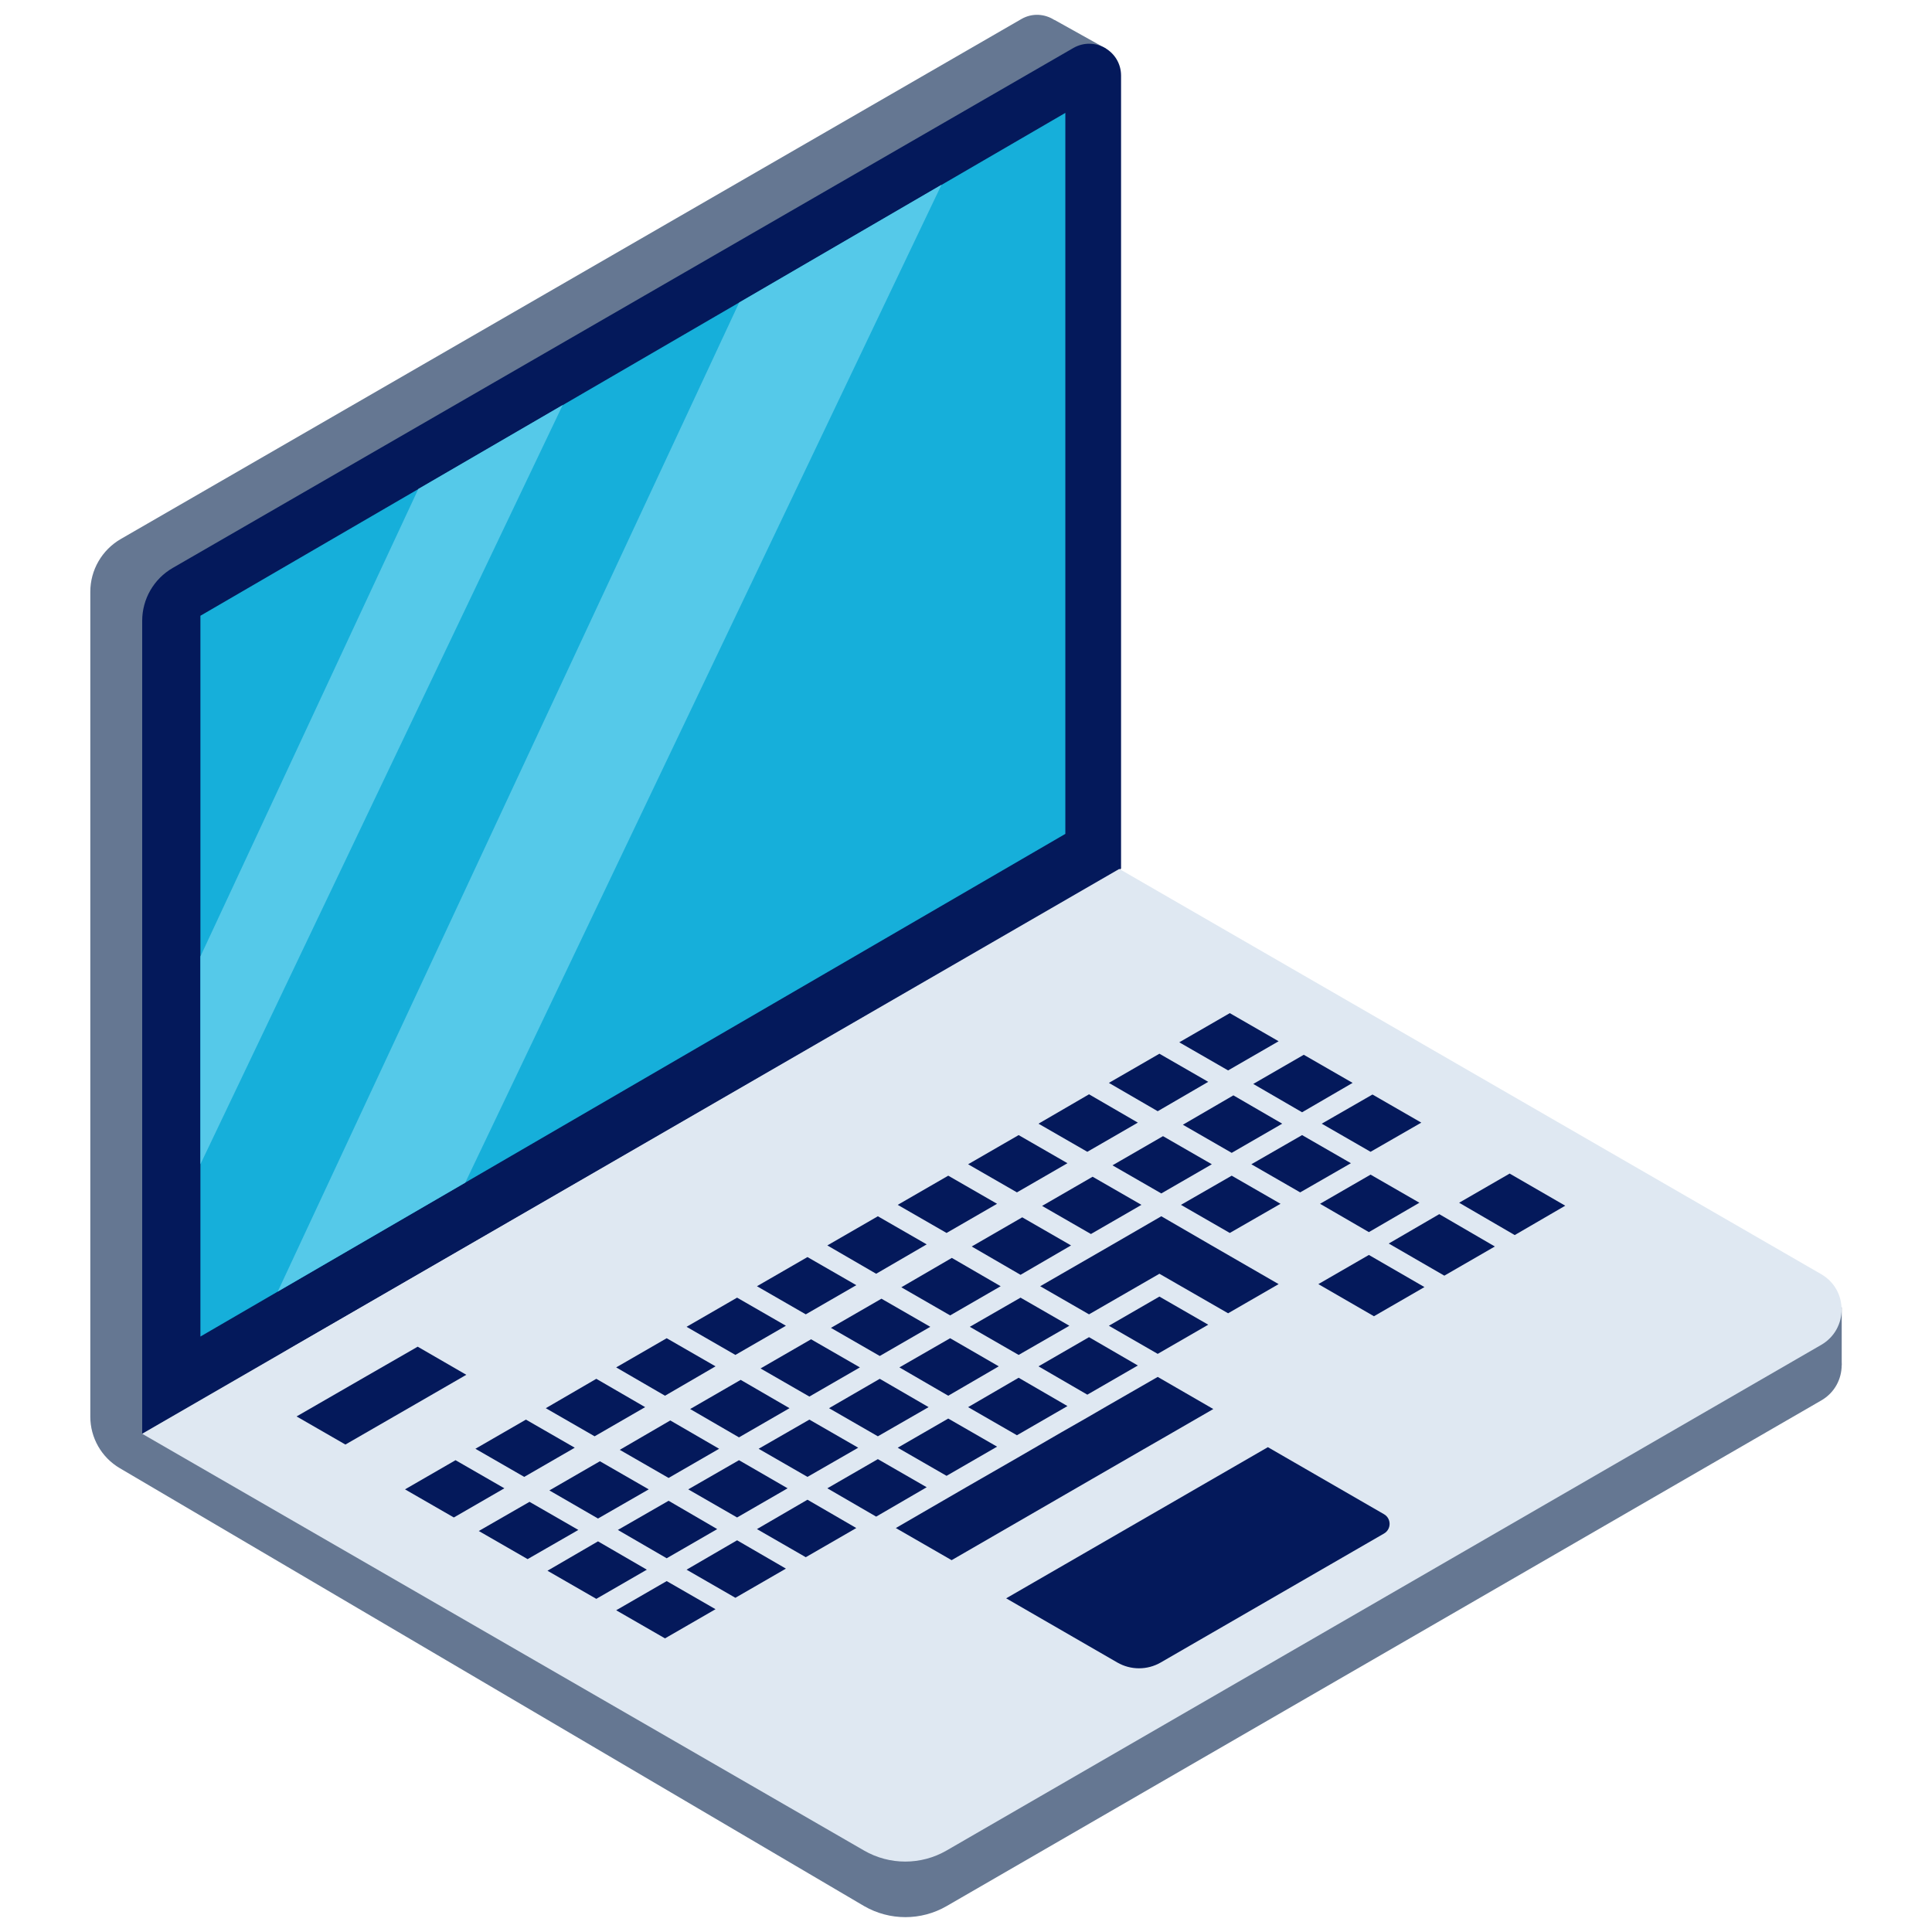 <svg xmlns="http://www.w3.org/2000/svg" xmlns:xlink="http://www.w3.org/1999/xlink" version="1.1" width="256" height="256" viewBox="0 0 256 256" xml:space="preserve">
<desc>Created with Fabric.js 1.7.22</desc>
<defs>
</defs>
<g transform="translate(128 128) scale(0.72 0.72)" style="">
	<g style="stroke: none; stroke-width: 0; stroke-dasharray: none; stroke-linecap: butt; stroke-linejoin: miter; stroke-miterlimit: 10; fill: none; fill-rule: nonzero; opacity: 1;" transform="translate(-175.05 -175.05) scale(3.89 3.89)" >
	<path d="M 85.463 62.208 L 52.257 43.037 L 7.921 65.713 l -0.774 -2.017 l 41.178 -23.774 c 0.962 -0.555 1.555 -1.582 1.555 -2.693 V 2.765 l 0.531 0.164 l 1.222 -1.325 l -2.445 -1.363 l -0.002 0.006 c -0.448 -0.289 -1.041 -0.35 -1.568 -0.046 L 5.014 24.799 c -0.893 0.516 -1.443 1.468 -1.443 2.499 v 35.578 v 3.443 c 0 1.002 0.53 1.93 1.394 2.438 l 35.216 20.719 c 1.208 0.697 2.697 0.697 3.904 -0.001 l 41.378 -23.922 c 0.641 -0.371 0.963 -1.018 0.965 -1.666 C 86.431 63.236 86.109 62.582 85.463 62.208 z" style="stroke: none; stroke-width: 1; stroke-dasharray: none; stroke-linecap: butt; stroke-linejoin: miter; stroke-miterlimit: 10; fill: rgb(101,119,146); fill-rule: nonzero; opacity: 1;" transform=" matrix(1 0 0 1 0 0) " stroke-linecap="round" />
	<polygon points="86.43,61.15 83.25,61.15 83.43,64.38 86.43,63.89 " style="stroke: none; stroke-width: 1; stroke-dasharray: none; stroke-linecap: butt; stroke-linejoin: miter; stroke-miterlimit: 10; fill: rgb(101,119,146); fill-rule: nonzero; opacity: 1;" transform="  matrix(1 0 0 1 0 0) "/>
	<path d="M 52.336 40.394 L 6.026 67.131 V 28.669 c 0 -1.031 0.55 -1.984 1.443 -2.5 L 50.074 1.572 c 1.005 -0.58 2.262 0.145 2.262 1.306 V 40.394 z" style="stroke: none; stroke-width: 1; stroke-dasharray: none; stroke-linecap: butt; stroke-linejoin: miter; stroke-miterlimit: 10; fill: rgb(4,25,91); fill-rule: nonzero; opacity: 1;" transform=" matrix(1 0 0 1 0 0) " stroke-linecap="round" />
	<polygon points="49.7,4.64 8.78,28.43 8.78,62.53 49.7,38.75 " style="stroke: none; stroke-width: 1; stroke-dasharray: none; stroke-linecap: butt; stroke-linejoin: miter; stroke-miterlimit: 10; fill: rgb(22,175,218); fill-rule: nonzero; opacity: 1;" transform="  matrix(1 0 0 1 0 0) "/>
	<polygon points="19.09,22.43 8.78,44.55 8.78,54.38 25.92,18.46 " style="stroke: none; stroke-width: 1; stroke-dasharray: none; stroke-linecap: butt; stroke-linejoin: miter; stroke-miterlimit: 10; fill: rgb(85,201,233); fill-rule: nonzero; opacity: 1;" transform="  matrix(1 0 0 1 0 0) "/>
	<polygon points="34.27,13.61 12.44,60.4 21.31,55.25 43.84,8.04 " style="stroke: none; stroke-width: 1; stroke-dasharray: none; stroke-linecap: butt; stroke-linejoin: miter; stroke-miterlimit: 10; fill: rgb(85,201,233); fill-rule: nonzero; opacity: 1;" transform="  matrix(1 0 0 1 0 0) "/>
	<path d="M 85.459 62.925 L 44.081 86.846 c -1.208 0.698 -2.696 0.699 -3.904 0.001 L 6.026 67.131 l 46.226 -26.724 l 33.206 19.172 C 86.746 60.322 86.747 62.181 85.459 62.925 z" style="stroke: none; stroke-width: 1; stroke-dasharray: none; stroke-linecap: butt; stroke-linejoin: miter; stroke-miterlimit: 10; fill: rgb(223,232,242); fill-rule: nonzero; opacity: 1;" transform=" matrix(1 0 0 1 0 0) " stroke-linecap="round" />
	<polygon points="58.59,50.58 60.9,51.92 63.29,50.53 60.98,49.2 " style="stroke: none; stroke-width: 1; stroke-dasharray: none; stroke-linecap: butt; stroke-linejoin: miter; stroke-miterlimit: 10; fill: rgb(4,25,91); fill-rule: nonzero; opacity: 1;" transform="  matrix(1 0 0 1 0 0) "/>
	<polygon points="66.45,56.2 64.14,54.87 61.75,56.25 64.06,57.59 " style="stroke: none; stroke-width: 1; stroke-dasharray: none; stroke-linecap: butt; stroke-linejoin: miter; stroke-miterlimit: 10; fill: rgb(4,25,91); fill-rule: nonzero; opacity: 1;" transform="  matrix(1 0 0 1 0 0) "/>
	<polygon points="56.46,61.97 54.15,60.64 51.76,62.02 54.07,63.35 " style="stroke: none; stroke-width: 1; stroke-dasharray: none; stroke-linecap: butt; stroke-linejoin: miter; stroke-miterlimit: 10; fill: rgb(4,25,91); fill-rule: nonzero; opacity: 1;" transform="  matrix(1 0 0 1 0 0) "/>
	<polygon points="45.27,58.27 47.58,59.61 49.97,58.22 47.66,56.89 " style="stroke: none; stroke-width: 1; stroke-dasharray: none; stroke-linecap: butt; stroke-linejoin: miter; stroke-miterlimit: 10; fill: rgb(4,25,91); fill-rule: nonzero; opacity: 1;" transform="  matrix(1 0 0 1 0 0) "/>
	<polygon points="31.95,65.96 34.26,67.3 36.65,65.92 34.34,64.58 " style="stroke: none; stroke-width: 1; stroke-dasharray: none; stroke-linecap: butt; stroke-linejoin: miter; stroke-miterlimit: 10; fill: rgb(4,25,91); fill-rule: nonzero; opacity: 1;" transform="  matrix(1 0 0 1 0 0) "/>
	<polygon points="38.61,62.12 40.92,63.45 43.31,62.07 41,60.74 " style="stroke: none; stroke-width: 1; stroke-dasharray: none; stroke-linecap: butt; stroke-linejoin: miter; stroke-miterlimit: 10; fill: rgb(4,25,91); fill-rule: nonzero; opacity: 1;" transform="  matrix(1 0 0 1 0 0) "/>
	<polygon points="35.28,64.04 37.59,65.37 39.98,63.99 37.67,62.66 " style="stroke: none; stroke-width: 1; stroke-dasharray: none; stroke-linecap: butt; stroke-linejoin: miter; stroke-miterlimit: 10; fill: rgb(4,25,91); fill-rule: nonzero; opacity: 1;" transform="  matrix(1 0 0 1 0 0) "/>
	<polygon points="28.62,67.89 30.93,69.22 33.32,67.84 31.01,66.5 " style="stroke: none; stroke-width: 1; stroke-dasharray: none; stroke-linecap: butt; stroke-linejoin: miter; stroke-miterlimit: 10; fill: rgb(4,25,91); fill-rule: nonzero; opacity: 1;" transform="  matrix(1 0 0 1 0 0) "/>
	<polygon points="25.29,69.81 27.59,71.14 29.99,69.76 27.68,68.43 " style="stroke: none; stroke-width: 1; stroke-dasharray: none; stroke-linecap: butt; stroke-linejoin: miter; stroke-miterlimit: 10; fill: rgb(4,25,91); fill-rule: nonzero; opacity: 1;" transform="  matrix(1 0 0 1 0 0) "/>
	<polygon points="55.26,52.51 57.57,53.84 59.96,52.46 57.65,51.12 " style="stroke: none; stroke-width: 1; stroke-dasharray: none; stroke-linecap: butt; stroke-linejoin: miter; stroke-miterlimit: 10; fill: rgb(4,25,91); fill-rule: nonzero; opacity: 1;" transform="  matrix(1 0 0 1 0 0) "/>
	<polygon points="51.93,54.43 54.24,55.76 56.63,54.38 54.32,53.05 " style="stroke: none; stroke-width: 1; stroke-dasharray: none; stroke-linecap: butt; stroke-linejoin: miter; stroke-miterlimit: 10; fill: rgb(4,25,91); fill-rule: nonzero; opacity: 1;" transform="  matrix(1 0 0 1 0 0) "/>
	<polygon points="50.91,57.68 53.3,56.3 50.99,54.97 48.6,56.35 " style="stroke: none; stroke-width: 1; stroke-dasharray: none; stroke-linecap: butt; stroke-linejoin: miter; stroke-miterlimit: 10; fill: rgb(4,25,91); fill-rule: nonzero; opacity: 1;" transform="  matrix(1 0 0 1 0 0) "/>
	<polygon points="41.94,60.2 44.25,61.53 46.64,60.15 44.33,58.81 " style="stroke: none; stroke-width: 1; stroke-dasharray: none; stroke-linecap: butt; stroke-linejoin: miter; stroke-miterlimit: 10; fill: rgb(4,25,91); fill-rule: nonzero; opacity: 1;" transform="  matrix(1 0 0 1 0 0) "/>
	<polygon points="53.13,63.9 50.82,62.56 48.43,63.94 50.74,65.28 " style="stroke: none; stroke-width: 1; stroke-dasharray: none; stroke-linecap: butt; stroke-linejoin: miter; stroke-miterlimit: 10; fill: rgb(4,25,91); fill-rule: nonzero; opacity: 1;" transform="  matrix(1 0 0 1 0 0) "/>
	<polygon points="58.5,54.38 60.81,55.71 63.21,54.33 60.9,53 " style="stroke: none; stroke-width: 1; stroke-dasharray: none; stroke-linecap: butt; stroke-linejoin: miter; stroke-miterlimit: 10; fill: rgb(4,25,91); fill-rule: nonzero; opacity: 1;" transform="  matrix(1 0 0 1 0 0) "/>
	<polygon points="36.56,69.71 34.26,68.38 31.86,69.76 34.17,71.09 " style="stroke: none; stroke-width: 1; stroke-dasharray: none; stroke-linecap: butt; stroke-linejoin: miter; stroke-miterlimit: 10; fill: rgb(4,25,91); fill-rule: nonzero; opacity: 1;" transform="  matrix(1 0 0 1 0 0) "/>
	<polygon points="21.95,71.73 24.26,73.06 26.66,71.68 24.35,70.35 " style="stroke: none; stroke-width: 1; stroke-dasharray: none; stroke-linecap: butt; stroke-linejoin: miter; stroke-miterlimit: 10; fill: rgb(4,25,91); fill-rule: nonzero; opacity: 1;" transform="  matrix(1 0 0 1 0 0) "/>
	<polygon points="28.53,71.68 30.84,73.02 33.23,71.64 30.93,70.3 " style="stroke: none; stroke-width: 1; stroke-dasharray: none; stroke-linecap: butt; stroke-linejoin: miter; stroke-miterlimit: 10; fill: rgb(4,25,91); fill-rule: nonzero; opacity: 1;" transform="  matrix(1 0 0 1 0 0) "/>
	<polygon points="66.54,52.41 64.23,51.08 61.83,52.46 64.14,53.79 " style="stroke: none; stroke-width: 1; stroke-dasharray: none; stroke-linecap: butt; stroke-linejoin: miter; stroke-miterlimit: 10; fill: rgb(4,25,91); fill-rule: nonzero; opacity: 1;" transform="  matrix(1 0 0 1 0 0) "/>
	<polygon points="55.17,56.3 57.48,57.63 59.88,56.25 57.57,54.92 " style="stroke: none; stroke-width: 1; stroke-dasharray: none; stroke-linecap: butt; stroke-linejoin: miter; stroke-miterlimit: 10; fill: rgb(4,25,91); fill-rule: nonzero; opacity: 1;" transform="  matrix(1 0 0 1 0 0) "/>
	<polygon points="49.8,65.82 47.49,64.48 45.1,65.87 47.41,67.2 " style="stroke: none; stroke-width: 1; stroke-dasharray: none; stroke-linecap: butt; stroke-linejoin: miter; stroke-miterlimit: 10; fill: rgb(4,25,91); fill-rule: nonzero; opacity: 1;" transform="  matrix(1 0 0 1 0 0) "/>
	<polygon points="39.81,71.59 37.5,70.25 35.11,71.64 37.42,72.97 " style="stroke: none; stroke-width: 1; stroke-dasharray: none; stroke-linecap: butt; stroke-linejoin: miter; stroke-miterlimit: 10; fill: rgb(4,25,91); fill-rule: nonzero; opacity: 1;" transform="  matrix(1 0 0 1 0 0) "/>
	<polygon points="46.47,67.74 44.16,66.41 41.77,67.79 44.08,69.12 " style="stroke: none; stroke-width: 1; stroke-dasharray: none; stroke-linecap: butt; stroke-linejoin: miter; stroke-miterlimit: 10; fill: rgb(4,25,91); fill-rule: nonzero; opacity: 1;" transform="  matrix(1 0 0 1 0 0) "/>
	<polygon points="35.19,67.84 37.5,69.17 39.9,67.79 37.59,66.46 " style="stroke: none; stroke-width: 1; stroke-dasharray: none; stroke-linecap: butt; stroke-linejoin: miter; stroke-miterlimit: 10; fill: rgb(4,25,91); fill-rule: nonzero; opacity: 1;" transform="  matrix(1 0 0 1 0 0) "/>
	<polygon points="43.14,69.66 40.83,68.33 38.44,69.71 40.75,71.05 " style="stroke: none; stroke-width: 1; stroke-dasharray: none; stroke-linecap: butt; stroke-linejoin: miter; stroke-miterlimit: 10; fill: rgb(4,25,91); fill-rule: nonzero; opacity: 1;" transform="  matrix(1 0 0 1 0 0) "/>
	<polygon points="56.55,58.18 54.24,56.84 51.84,58.23 48.51,60.15 50.82,61.48 54.15,59.56 57.4,61.43 59.79,60.05 " style="stroke: none; stroke-width: 1; stroke-dasharray: none; stroke-linecap: butt; stroke-linejoin: miter; stroke-miterlimit: 10; fill: rgb(4,25,91); fill-rule: nonzero; opacity: 1;" transform="  matrix(1 0 0 1 0 0) "/>
	<polygon points="38.52,65.92 40.83,67.25 43.23,65.87 40.92,64.53 " style="stroke: none; stroke-width: 1; stroke-dasharray: none; stroke-linecap: butt; stroke-linejoin: miter; stroke-miterlimit: 10; fill: rgb(4,25,91); fill-rule: nonzero; opacity: 1;" transform="  matrix(1 0 0 1 0 0) "/>
	<polygon points="45.18,62.07 47.49,63.4 49.89,62.02 47.58,60.69 " style="stroke: none; stroke-width: 1; stroke-dasharray: none; stroke-linecap: butt; stroke-linejoin: miter; stroke-miterlimit: 10; fill: rgb(4,25,91); fill-rule: nonzero; opacity: 1;" transform="  matrix(1 0 0 1 0 0) "/>
	<polygon points="41.85,63.99 44.16,65.33 46.55,63.94 44.25,62.61 " style="stroke: none; stroke-width: 1; stroke-dasharray: none; stroke-linecap: butt; stroke-linejoin: miter; stroke-miterlimit: 10; fill: rgb(4,25,91); fill-rule: nonzero; opacity: 1;" transform="  matrix(1 0 0 1 0 0) "/>
	<polygon points="56.7,65.96 54.07,64.44 51.67,65.82 50.74,66.36 50.74,66.36 49.48,67.08 47.41,68.28 47.41,68.28 45.01,69.66 45.01,69.66 41.68,71.59 44.32,73.11 50.98,69.26 50.98,69.26 53.37,67.88 53.37,67.88 54.31,67.34 " style="stroke: none; stroke-width: 1; stroke-dasharray: none; stroke-linecap: butt; stroke-linejoin: miter; stroke-miterlimit: 10; fill: rgb(4,25,91); fill-rule: nonzero; opacity: 1;" transform="  matrix(1 0 0 1 0 0) "/>
	<polygon points="29.9,73.56 27.59,72.22 25.2,73.61 27.51,74.94 " style="stroke: none; stroke-width: 1; stroke-dasharray: none; stroke-linecap: butt; stroke-linejoin: miter; stroke-miterlimit: 10; fill: rgb(4,25,91); fill-rule: nonzero; opacity: 1;" transform="  matrix(1 0 0 1 0 0) "/>
	<polygon points="36.48,73.51 34.17,72.17 31.78,73.56 34.09,74.89 " style="stroke: none; stroke-width: 1; stroke-dasharray: none; stroke-linecap: butt; stroke-linejoin: miter; stroke-miterlimit: 10; fill: rgb(4,25,91); fill-rule: nonzero; opacity: 1;" transform="  matrix(1 0 0 1 0 0) "/>
	<polygon points="33.15,75.43 30.84,74.1 28.45,75.48 30.76,76.81 " style="stroke: none; stroke-width: 1; stroke-dasharray: none; stroke-linecap: butt; stroke-linejoin: miter; stroke-miterlimit: 10; fill: rgb(4,25,91); fill-rule: nonzero; opacity: 1;" transform="  matrix(1 0 0 1 0 0) "/>
	<polygon points="66.69,60.19 64.06,58.67 61.67,60.05 64.3,61.57 " style="stroke: none; stroke-width: 1; stroke-dasharray: none; stroke-linecap: butt; stroke-linejoin: miter; stroke-miterlimit: 10; fill: rgb(4,25,91); fill-rule: nonzero; opacity: 1;" transform="  matrix(1 0 0 1 0 0) "/>
	<polygon points="70.02,58.27 67.39,56.74 65,58.13 67.63,59.65 " style="stroke: none; stroke-width: 1; stroke-dasharray: none; stroke-linecap: butt; stroke-linejoin: miter; stroke-miterlimit: 10; fill: rgb(4,25,91); fill-rule: nonzero; opacity: 1;" transform="  matrix(1 0 0 1 0 0) "/>
	<polygon points="70.72,54.82 68.33,56.2 70.96,57.73 73.35,56.34 " style="stroke: none; stroke-width: 1; stroke-dasharray: none; stroke-linecap: butt; stroke-linejoin: miter; stroke-miterlimit: 10; fill: rgb(4,25,91); fill-rule: nonzero; opacity: 1;" transform="  matrix(1 0 0 1 0 0) "/>
	<polygon points="55.09,48.61 57.4,49.94 59.79,48.56 57.48,47.23 " style="stroke: none; stroke-width: 1; stroke-dasharray: none; stroke-linecap: butt; stroke-linejoin: miter; stroke-miterlimit: 10; fill: rgb(4,25,91); fill-rule: nonzero; opacity: 1;" transform="  matrix(1 0 0 1 0 0) "/>
	<polygon points="41.77,56.3 44.08,57.63 46.47,56.25 44.16,54.92 " style="stroke: none; stroke-width: 1; stroke-dasharray: none; stroke-linecap: butt; stroke-linejoin: miter; stroke-miterlimit: 10; fill: rgb(4,25,91); fill-rule: nonzero; opacity: 1;" transform="  matrix(1 0 0 1 0 0) "/>
	<polygon points="28.45,63.99 30.76,65.33 33.15,63.94 30.84,62.61 " style="stroke: none; stroke-width: 1; stroke-dasharray: none; stroke-linecap: butt; stroke-linejoin: miter; stroke-miterlimit: 10; fill: rgb(4,25,91); fill-rule: nonzero; opacity: 1;" transform="  matrix(1 0 0 1 0 0) "/>
	<polygon points="35.11,60.15 37.42,61.48 39.81,60.1 37.5,58.77 " style="stroke: none; stroke-width: 1; stroke-dasharray: none; stroke-linecap: butt; stroke-linejoin: miter; stroke-miterlimit: 10; fill: rgb(4,25,91); fill-rule: nonzero; opacity: 1;" transform="  matrix(1 0 0 1 0 0) "/>
	<polygon points="31.78,62.07 34.09,63.4 36.48,62.02 34.17,60.69 " style="stroke: none; stroke-width: 1; stroke-dasharray: none; stroke-linecap: butt; stroke-linejoin: miter; stroke-miterlimit: 10; fill: rgb(4,25,91); fill-rule: nonzero; opacity: 1;" transform="  matrix(1 0 0 1 0 0) "/>
	<polygon points="25.12,65.92 27.43,67.25 29.82,65.87 27.51,64.53 " style="stroke: none; stroke-width: 1; stroke-dasharray: none; stroke-linecap: butt; stroke-linejoin: miter; stroke-miterlimit: 10; fill: rgb(4,25,91); fill-rule: nonzero; opacity: 1;" transform="  matrix(1 0 0 1 0 0) "/>
	<polygon points="21.79,67.84 24.1,69.17 26.49,67.79 24.18,66.46 " style="stroke: none; stroke-width: 1; stroke-dasharray: none; stroke-linecap: butt; stroke-linejoin: miter; stroke-miterlimit: 10; fill: rgb(4,25,91); fill-rule: nonzero; opacity: 1;" transform="  matrix(1 0 0 1 0 0) "/>
	<polygon points="51.76,50.53 54.07,51.87 56.46,50.48 54.15,49.15 " style="stroke: none; stroke-width: 1; stroke-dasharray: none; stroke-linecap: butt; stroke-linejoin: miter; stroke-miterlimit: 10; fill: rgb(4,25,91); fill-rule: nonzero; opacity: 1;" transform="  matrix(1 0 0 1 0 0) "/>
	<polygon points="48.43,52.46 50.74,53.79 53.13,52.41 50.82,51.07 " style="stroke: none; stroke-width: 1; stroke-dasharray: none; stroke-linecap: butt; stroke-linejoin: miter; stroke-miterlimit: 10; fill: rgb(4,25,91); fill-rule: nonzero; opacity: 1;" transform="  matrix(1 0 0 1 0 0) "/>
	<polygon points="47.41,55.71 49.8,54.33 47.49,53 45.1,54.38 " style="stroke: none; stroke-width: 1; stroke-dasharray: none; stroke-linecap: butt; stroke-linejoin: miter; stroke-miterlimit: 10; fill: rgb(4,25,91); fill-rule: nonzero; opacity: 1;" transform="  matrix(1 0 0 1 0 0) "/>
	<polygon points="38.44,58.22 40.75,59.56 43.14,58.17 40.83,56.84 " style="stroke: none; stroke-width: 1; stroke-dasharray: none; stroke-linecap: butt; stroke-linejoin: miter; stroke-miterlimit: 10; fill: rgb(4,25,91); fill-rule: nonzero; opacity: 1;" transform="  matrix(1 0 0 1 0 0) "/>
	<polygon points="18.46,69.76 20.77,71.09 23.16,69.71 20.85,68.38 " style="stroke: none; stroke-width: 1; stroke-dasharray: none; stroke-linecap: butt; stroke-linejoin: miter; stroke-miterlimit: 10; fill: rgb(4,25,91); fill-rule: nonzero; opacity: 1;" transform="  matrix(1 0 0 1 0 0) "/>
	<path d="M 55.612 77.142 l 2.769 -1.599 h 0 l 2.403 -1.388 l 1.45 -0.837 l 1.084 -0.626 l 1.458 -0.842 c 0.352 -0.203 0.352 -0.711 0 -0.914 l -5.494 -3.172 l -2.393 1.382 l -0.937 0.541 L 54.7 70.411 l -2.077 1.199 h 0 l -2.393 1.382 l -3.33 1.923 l 5.256 3.035 c 0.637 0.368 1.422 0.368 2.058 0 L 55.612 77.142 z" style="stroke: none; stroke-width: 1; stroke-dasharray: none; stroke-linecap: butt; stroke-linejoin: miter; stroke-miterlimit: 10; fill: rgb(4,25,91); fill-rule: nonzero; opacity: 1;" transform=" matrix(1 0 0 1 0 0) " stroke-linecap="round" />
	<polygon points="19.06,63.01 16.66,64.39 16.66,64.39 13.33,66.31 15.64,67.64 18.97,65.72 21.36,64.34 " style="stroke: none; stroke-width: 1; stroke-dasharray: none; stroke-linecap: butt; stroke-linejoin: miter; stroke-miterlimit: 10; fill: rgb(4,25,91); fill-rule: nonzero; opacity: 1;" transform="  matrix(1 0 0 1 0 0) "/>
</g>
</g>
</svg>